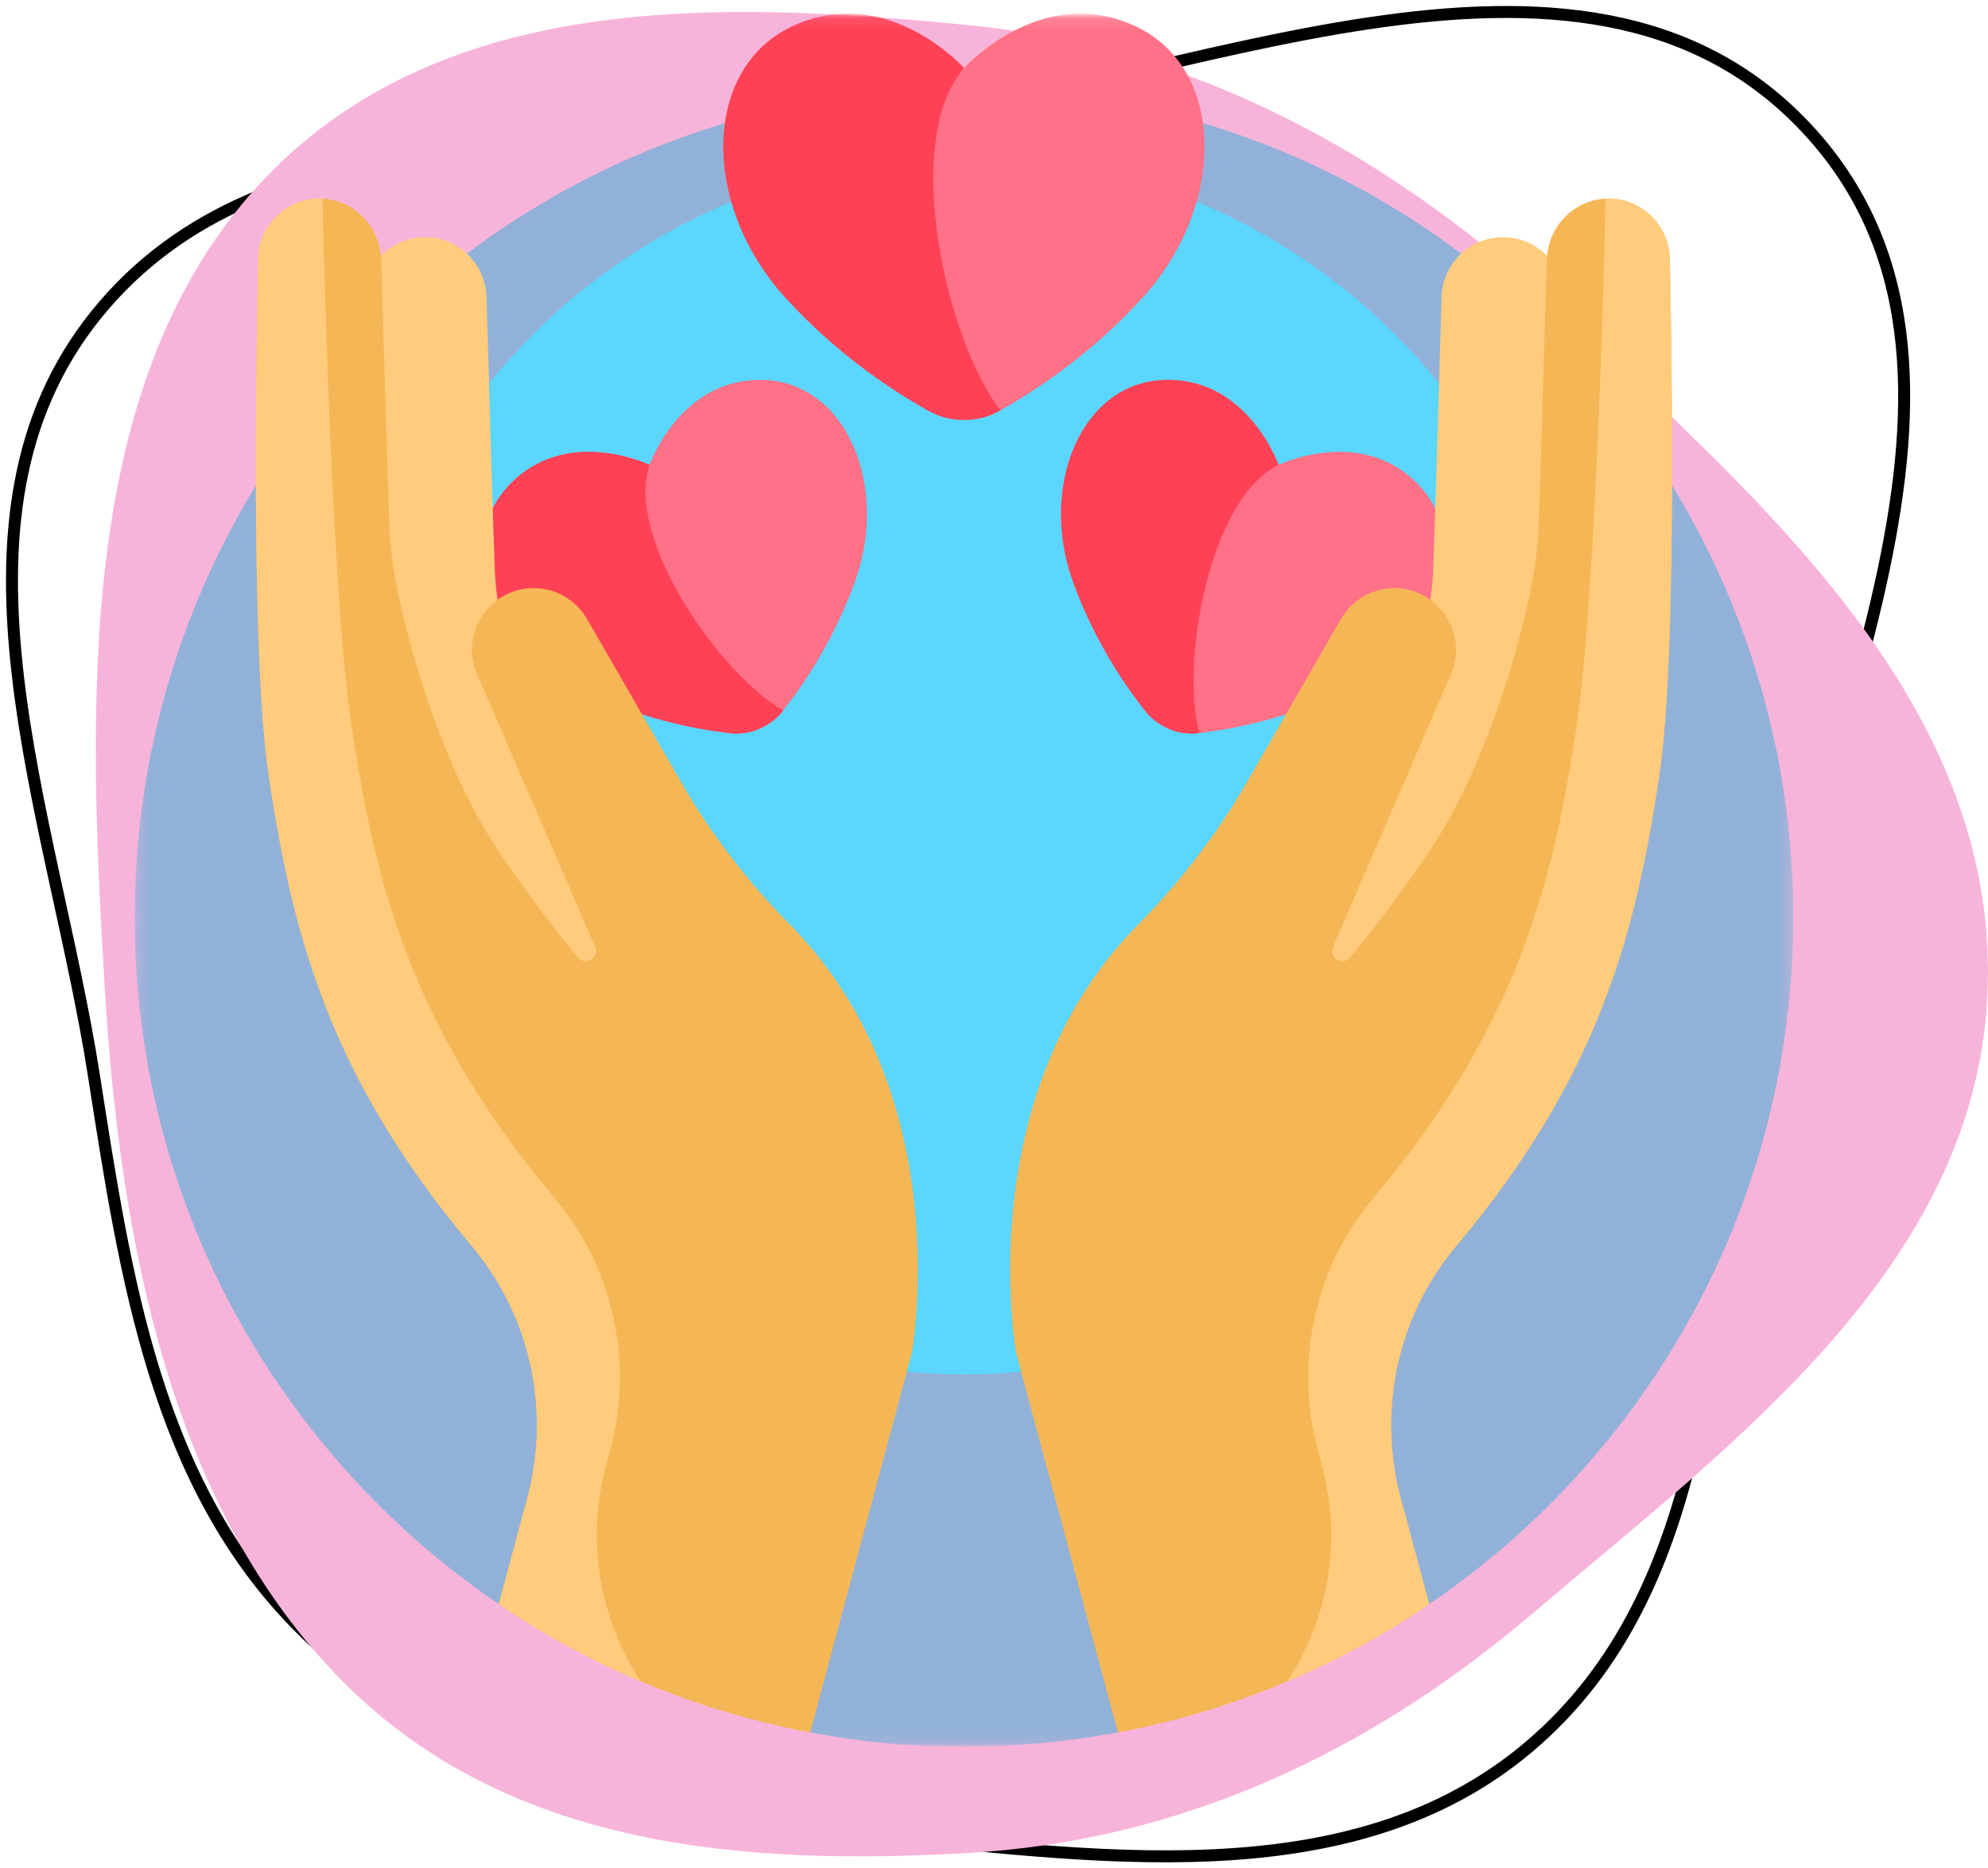 <svg width="166" height="156" viewBox="0 0 166 156" fill="none" xmlns="http://www.w3.org/2000/svg">
<path fill-rule="evenodd" clip-rule="evenodd" d="M71.532 10.479C98.825 7.48 131.955 -9.346 150.77 10.622C169.616 30.622 150.835 62.668 146.216 89.74C142.775 109.913 143.325 132.58 127.704 145.827C112.745 158.513 91.07 154.94 71.532 153.075C54.489 151.448 37.297 148.1 25.165 136.038C13.01 123.953 10.478 106.662 7.832 89.74C4.436 68.023 -5.772 43.452 8.006 26.309C22.206 8.64 48.98 12.957 71.532 10.479Z" stroke="black"/>
<path fill-rule="evenodd" clip-rule="evenodd" d="M80.964 2.109C99.781 3.972 116.437 12.989 130.866 26.585C147.016 41.804 166.607 58.659 165.986 82.226C165.37 105.576 144.658 120.498 128.014 134.687C114.151 146.506 98.391 153.693 80.964 154.711C62.351 155.798 42.565 154.39 28.711 140.488C14.302 126.028 10.005 103.794 8.729 82.226C7.34 58.729 6.363 32.348 21.336 15.741C36.29 -0.844 59.954 0.029 80.964 2.109Z" fill="#F7B4DA"/>
<g clip-path="url(#clip0_1547_249)">
<mask id="mask0_1547_249" style="mask-type:luminance" maskUnits="userSpaceOnUse" x="8" y="1" width="145" height="145">
<path d="M153 1H8V146H153V1Z" fill="white"/>
</mask>
<g mask="url(#mask0_1547_249)">
<mask id="mask1_1547_249" style="mask-type:luminance" maskUnits="userSpaceOnUse" x="11" y="1" width="139" height="145">
<path d="M11.248 1.139H149.742V145.85H11.248V1.139Z" fill="white"/>
</mask>
<g mask="url(#mask1_1547_249)">
<path fill-rule="evenodd" clip-rule="evenodd" d="M11.248 76.605C11.248 100.449 23.309 121.484 41.651 133.94H56.575L67.643 144.655C72.109 145.488 75.944 145.851 80.484 145.851C80.495 145.851 80.495 145.851 80.495 145.851C84.885 145.851 89.18 145.435 93.346 144.655L104.414 133.94H119.338C137.681 121.484 149.742 100.449 149.742 76.605C149.742 38.359 118.74 7.357 80.495 7.357C42.25 7.357 11.248 38.359 11.248 76.605Z" fill="#92B1D8"/>
<path fill-rule="evenodd" clip-rule="evenodd" d="M80.495 114.763C52.398 114.763 29.622 91.987 29.622 63.891C29.622 35.784 52.398 13.008 80.495 13.008C108.591 13.008 131.367 35.784 131.367 63.891C131.367 91.987 108.591 114.763 80.495 114.763Z" fill="#5AD6FF"/>
<path fill-rule="evenodd" clip-rule="evenodd" d="M80.495 5.69C80.495 5.69 74.181 -1.371 66.372 2.101C58.562 5.573 58.562 17.089 65.507 24.77C69.78 29.503 74.48 32.59 77.45 34.257C78.422 34.812 79.373 35.058 80.495 35.058C81.616 35.058 82.556 34.812 83.539 34.257C86.509 32.59 91.21 29.503 95.483 24.77C102.416 17.089 102.416 5.573 94.618 2.101C86.808 -1.371 80.495 5.69 80.495 5.69Z" fill="#FF7186"/>
<path fill-rule="evenodd" clip-rule="evenodd" d="M83.539 34.257C78.978 28.381 75.239 11.694 80.495 5.69C80.495 5.69 74.181 -1.371 66.372 2.101C58.562 5.573 58.562 17.089 65.507 24.77C69.78 29.503 74.48 32.59 77.45 34.257C78.422 34.812 79.373 35.058 80.495 35.058C81.616 35.058 82.556 34.812 83.539 34.257Z" fill="#FF4155"/>
<path fill-rule="evenodd" clip-rule="evenodd" d="M54.236 38.818C54.236 38.818 47.292 35.474 42.517 40.505C37.731 45.537 41.309 54.19 48.916 57.801C53.595 60.023 58.082 60.878 60.838 61.209C61.041 61.241 61.222 61.252 61.436 61.252C62.366 61.252 63.156 61.038 63.957 60.568C64.545 60.237 64.983 59.852 65.4 59.318C67.12 57.139 69.683 53.357 71.425 48.475C74.245 40.548 70.656 31.906 63.722 31.724C56.778 31.542 54.236 38.818 54.236 38.818Z" fill="#FF7186"/>
<path fill-rule="evenodd" clip-rule="evenodd" d="M54.236 38.817C54.236 38.817 47.292 35.474 42.517 40.505C37.731 45.537 41.309 54.19 48.916 57.801C53.595 60.023 58.082 60.878 60.838 61.209C61.052 61.241 61.222 61.252 61.436 61.252C62.366 61.252 63.156 61.038 63.957 60.568C64.545 60.237 64.983 59.852 65.4 59.318C60.154 56.316 52.153 44.96 54.236 38.817Z" fill="#FF4155"/>
<path fill-rule="evenodd" clip-rule="evenodd" d="M106.753 38.818C106.753 38.818 104.211 31.542 97.267 31.724C90.323 31.906 86.744 40.548 89.564 48.475C91.306 53.357 93.87 57.139 95.59 59.318C96.006 59.852 96.444 60.237 97.032 60.568C97.833 61.038 98.624 61.252 99.553 61.252C99.767 61.252 99.938 61.241 100.151 61.209C102.908 60.878 107.394 60.023 112.074 57.801C119.68 54.19 123.259 45.537 118.473 40.505C113.697 35.474 106.753 38.818 106.753 38.818Z" fill="#FF7186"/>
<path fill-rule="evenodd" clip-rule="evenodd" d="M100.151 61.209C98.56 55.376 100.942 41.691 106.753 38.818C106.753 38.818 104.211 31.542 97.267 31.724C90.323 31.906 86.744 40.548 89.564 48.475C91.306 53.357 93.87 57.139 95.59 59.318C96.006 59.852 96.444 60.237 97.032 60.568C97.833 61.038 98.624 61.252 99.553 61.252C99.767 61.252 99.938 61.241 100.151 61.209Z" fill="#FF4155"/>
<path fill-rule="evenodd" clip-rule="evenodd" d="M60.742 87.554C60.742 87.554 54.129 79.157 49.471 72.8C44.803 66.444 41.544 53.197 41.32 47.674C41.171 43.775 40.818 31.628 40.626 24.802C40.54 22.11 38.404 19.93 35.712 19.813C32.827 19.695 30.413 21.96 30.349 24.834C30.124 35.346 29.815 58.752 31.257 68.186C33.158 80.588 35.968 92.746 48.136 107.21L60.742 87.554Z" fill="#FFCC7D"/>
<path fill-rule="evenodd" clip-rule="evenodd" d="M67.654 144.654C58.157 142.88 49.354 139.163 41.651 133.939L44.034 125.061C45.999 117.732 44.301 109.881 39.419 104.069C39.397 104.037 39.376 104.005 39.344 103.973C27.176 89.519 24.366 77.351 22.465 64.959C21.653 59.649 21.396 49.917 21.364 40.548C21.343 33.262 21.461 26.201 21.557 21.607C21.621 18.723 24.056 16.447 26.941 16.586C29.644 16.714 31.759 18.99 31.834 21.703L31.994 27.184C32.186 33.722 32.421 41.477 32.539 44.437C32.763 49.97 36.214 62.277 40.679 69.563C42.859 73.11 45.882 77.02 48.243 79.936C48.862 80.695 50.07 79.957 49.685 79.06L39.835 56.295C38.799 53.902 39.718 51.103 41.983 49.8C42.794 49.329 43.681 49.105 44.557 49.105C46.331 49.105 48.061 50.035 49.012 51.68L57.003 65.525C59.481 69.798 62.515 73.708 65.987 77.233C80.089 91.527 76.136 112.979 76.136 112.979L67.654 144.654Z" fill="#F5B756"/>
<path fill-rule="evenodd" clip-rule="evenodd" d="M44.034 125.062C45.999 117.734 44.301 109.882 39.419 104.07C39.397 104.038 39.376 104.006 39.344 103.974C27.176 89.52 24.366 77.352 22.465 64.96C21.653 59.65 21.396 49.918 21.364 40.549C21.343 33.263 21.461 26.202 21.557 21.608C21.621 18.724 24.046 16.459 26.92 16.587C26.92 16.587 27.069 23.531 27.4 32.163C27.785 42.237 28.415 54.608 29.398 60.954C31.3 73.356 34.099 85.514 46.266 99.978L46.341 100.075C51.223 105.886 52.922 113.738 50.956 121.067L50.593 122.413C48.884 128.79 50.134 135.275 53.499 140.392C50.753 139.228 48.51 138.106 45.935 136.621C44.397 135.734 43.126 134.933 41.651 133.94L44.034 125.062Z" fill="#FFCC7D"/>
<path fill-rule="evenodd" clip-rule="evenodd" d="M100.247 87.554C100.247 87.554 106.86 79.157 111.529 72.8C116.186 66.444 119.445 53.197 119.669 47.674C119.829 43.775 120.171 31.628 120.374 24.802C120.449 22.11 122.586 19.93 125.278 19.813C128.162 19.695 130.587 21.96 130.64 24.834C130.876 35.346 131.185 58.752 129.732 68.186C127.831 80.588 125.021 92.746 112.864 107.21L100.247 87.554Z" fill="#FFCC7D"/>
<path fill-rule="evenodd" clip-rule="evenodd" d="M138.525 64.959C136.623 77.351 133.813 89.519 121.645 103.973C121.613 104.005 121.592 104.037 121.571 104.069C116.689 109.881 115.001 117.732 116.956 125.061L119.338 133.939C111.636 139.163 102.833 142.88 93.346 144.654L84.853 112.979C84.853 112.979 80.901 91.527 95.002 77.233C98.474 73.708 101.519 69.798 103.987 65.525L111.977 51.68C112.928 50.035 114.659 49.105 116.443 49.105C117.308 49.105 118.195 49.329 119.007 49.8C121.272 51.103 122.19 53.902 121.154 56.295L111.315 79.06C110.92 79.957 112.127 80.695 112.747 79.936C115.118 77.02 118.131 73.11 120.31 69.563C124.776 62.277 128.237 49.97 128.451 44.437C128.579 41.477 128.803 33.722 128.995 27.184L129.156 21.703C129.23 18.99 131.346 16.714 134.059 16.586C136.943 16.447 139.369 18.723 139.433 21.607C139.529 26.201 139.646 33.262 139.614 40.548C139.593 49.917 139.336 59.649 138.525 64.959Z" fill="#F5B756"/>
<path fill-rule="evenodd" clip-rule="evenodd" d="M139.614 40.549C139.593 49.918 139.336 59.65 138.525 64.96C136.623 77.352 133.813 89.52 121.645 103.974C121.613 104.006 121.592 104.038 121.571 104.07C116.689 109.882 115.001 117.734 116.956 125.062L119.338 133.94C117.874 134.933 116.603 135.724 115.065 136.61C112.49 138.106 110.236 139.228 107.491 140.382C110.866 135.275 112.106 128.79 110.396 122.413L110.044 121.067C108.078 113.738 109.766 105.886 114.648 100.075L114.723 99.978C126.891 85.514 129.7 73.356 131.602 60.954C132.574 54.608 133.215 42.237 133.6 32.163C133.931 23.531 134.07 16.587 134.07 16.587C136.943 16.459 139.369 18.724 139.433 21.608C139.529 26.202 139.646 33.263 139.614 40.549Z" fill="#FFCC7D"/>
</g>
</g>
</g>
<defs>
<clipPath id="clip0_1547_249">
<rect width="145" height="145" fill="white" transform="translate(8 1)"/>
</clipPath>
</defs>
</svg>
